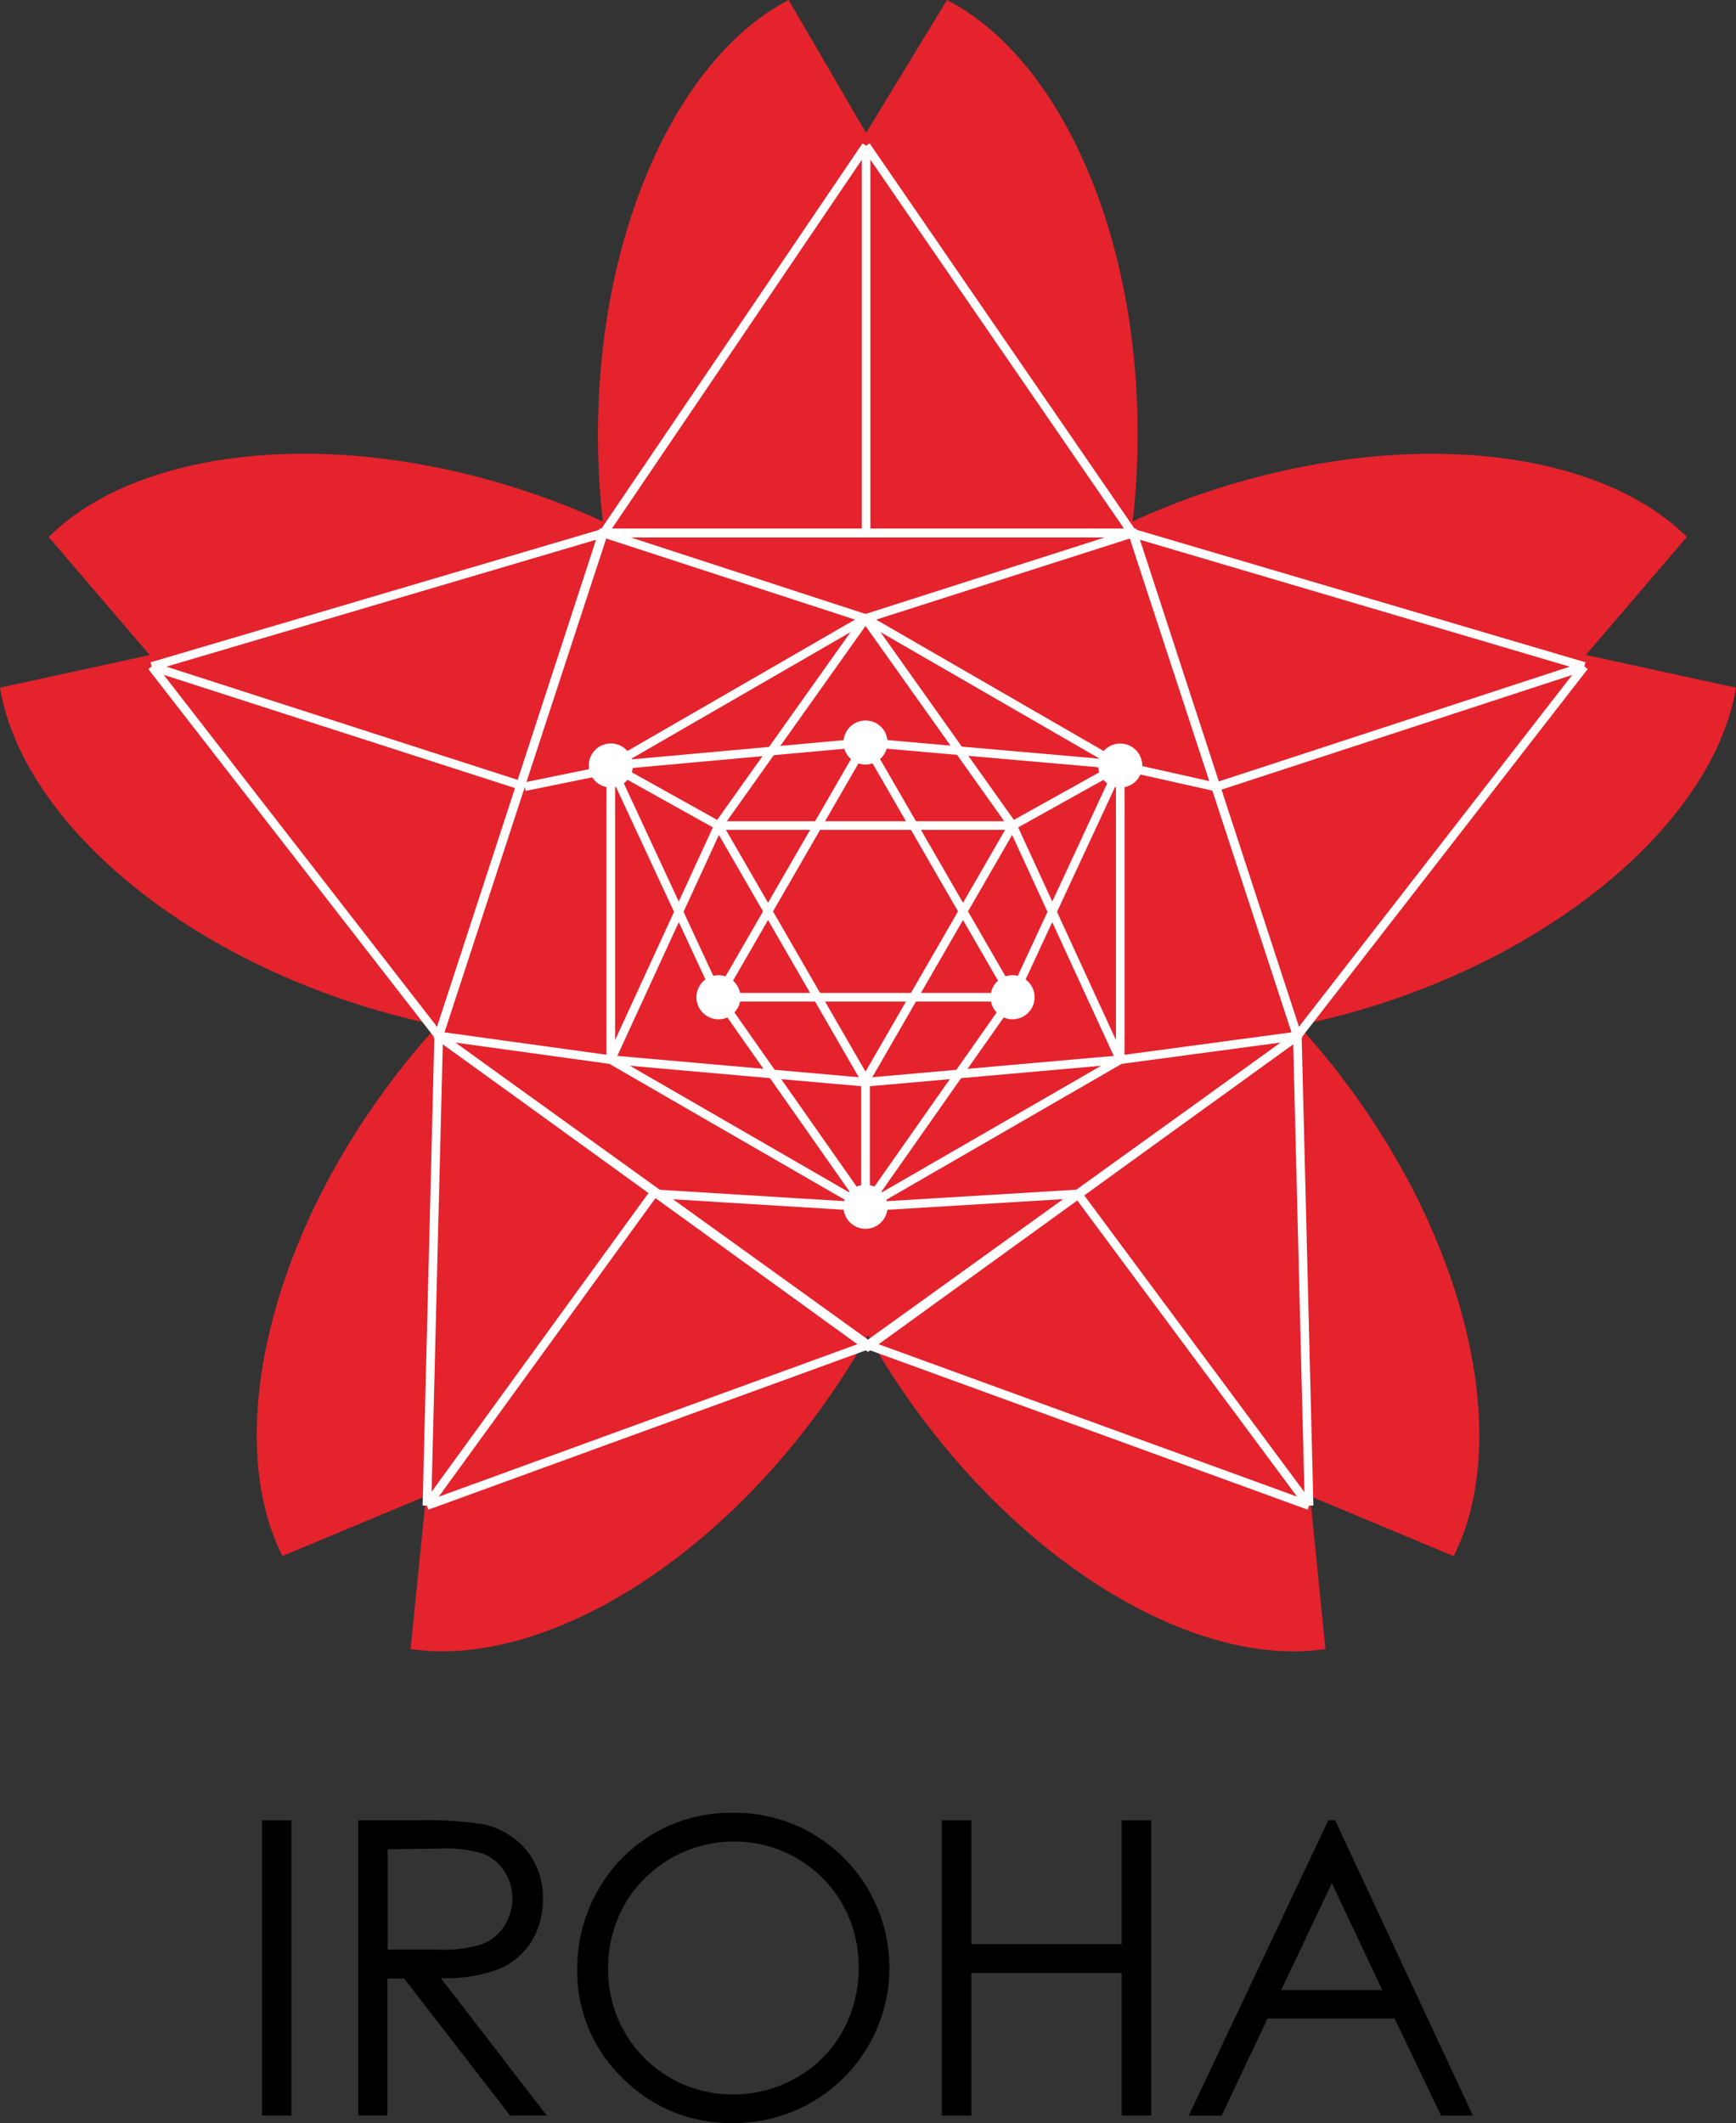 <svg xmlns="http://www.w3.org/2000/svg" viewBox="0 0 189 231.11"><rect x="0" y="0" width="189" height="231.11" fill="#333333" stroke="none"/><defs><style>.cls-1,.cls-3{fill:#e4232d;}.cls-2,.cls-4{fill:none;}.cls-2,.cls-3,.cls-4,.cls-5{stroke:#fff;stroke-miterlimit:10;}.cls-2,.cls-3,.cls-5{stroke-width:0.94px;}.cls-4{stroke-width:0.95px;}.cls-5{fill:#fff;}</style></defs><title>アセット 6</title><g id="レイヤー_2" data-name="レイヤー 2"><g id="Layer_1" data-name="Layer 1"><path d="M28.52,198.16h3.21V230.3H28.52Z"/><path d="M39,198.16h6.4a38.8,38.8,0,0,1,7.26.44,8.28,8.28,0,0,1,4.65,2.81,8,8,0,0,1,1.79,5.31,8.58,8.58,0,0,1-1.23,4.62,7.7,7.7,0,0,1-3.53,3,16.21,16.21,0,0,1-6.34,1L59.53,230.3h-4L44,215.38H42.18V230.3H39Zm3.21,3.15v10.93l5.54,0a13.77,13.77,0,0,0,4.76-.61,5,5,0,0,0,2.41-2,5.44,5.44,0,0,0,.86-3,5.21,5.21,0,0,0-.88-2.94,4.88,4.88,0,0,0-2.3-1.89,14,14,0,0,0-4.73-.57Z"/><path d="M79.62,197.35a16.68,16.68,0,0,1,12.22,4.87,16.9,16.9,0,0,1-12,28.89,16.45,16.45,0,0,1-12.07-4.9,16.09,16.09,0,0,1-4.92-11.84,17.13,17.13,0,0,1,2.24-8.59,16.56,16.56,0,0,1,14.49-8.44Zm.14,3.12A13.73,13.73,0,0,0,68,207.34a13.93,13.93,0,0,0-1.79,7A13.52,13.52,0,0,0,79.77,228a13.75,13.75,0,0,0,6.93-1.82,13,13,0,0,0,5-5,14,14,0,0,0,1.78-7,13.61,13.61,0,0,0-1.78-6.92,13.32,13.32,0,0,0-5-5A13.59,13.59,0,0,0,79.77,200.47Z"/><path d="M102.54,198.16h3.21v13.48h16.37V198.16h3.21V230.3h-3.21V214.79H105.75V230.3h-3.21Z"/><path d="M145.36,198.16l15,32.15h-3.47l-5.06-10.58H138l-5,10.58h-3.58l15.19-32.15ZM145,205l-5.51,11.64h11Z"/><path class="cls-1" d="M189,74.86l-16.35-3.56,11-12.85c-9.61-9.54-30.25-12-51.46-5.15a82.91,82.91,0,0,0-8.87,3.45,82.94,82.94,0,0,0,.53-9.41C123.9,25,115.14,6.19,103.1,0L94.29,14.47,85.86,0C73.84,6.24,65.1,25.08,65.1,47.35a82.94,82.94,0,0,0,.53,9.41,82.91,82.91,0,0,0-8.87-3.45c-21.21-6.89-41.85-4.39-51.46,5.15l11,12.85L0,74.86c2.2,13.35,17.41,27.48,38.6,34.36a83,83,0,0,0,9.06,2.39,83,83,0,0,0-5.91,7.25c-13.11,18-17.11,38.44-11,50.53l15.63-6.53L44.7,179.51c13.38,2,31.52-8.07,44.61-26.09a82.88,82.88,0,0,0,5.19-8.08,82.88,82.88,0,0,0,5.19,8.08c13.09,18,31.23,28.12,44.61,26.09l-1.67-16.64,15.63,6.53c6.1-12.09,2.1-32.49-11-50.53a83,83,0,0,0-5.91-7.25,83,83,0,0,0,9.06-2.39C171.59,102.34,186.8,88.21,189,74.86Z"/><polygon class="cls-2" points="141.24 112.77 94.5 146.59 47.76 112.77 65.63 58.01 123.37 58.01 141.24 112.77"/><line class="cls-3" x1="123.3" y1="58.03" x2="172.48" y2="72.55"/><line class="cls-3" x1="172.48" y1="72.55" x2="141.24" y2="112.77"/><line class="cls-3" x1="141.24" y1="112.77" x2="142.52" y2="163.9"/><line class="cls-3" x1="142.52" y1="163.9" x2="94.5" y2="146.41"/><line class="cls-3" x1="94.5" y1="146.41" x2="46.48" y2="163.9"/><line class="cls-3" x1="46.48" y1="163.9" x2="47.76" y2="112.77"/><line class="cls-3" x1="47.76" y1="112.77" x2="16.52" y2="72.55"/><line class="cls-3" x1="16.52" y1="72.55" x2="65.7" y2="58.03"/><line class="cls-3" x1="65.7" y1="58.03" x2="47.76" y2="112.77"/><line class="cls-3" x1="47.76" y1="112.77" x2="94.5" y2="146.41"/><line class="cls-3" x1="94.5" y1="146.41" x2="141.24" y2="112.77"/><line class="cls-3" x1="141.24" y1="112.77" x2="123.3" y2="58.03"/><line class="cls-3" x1="123.3" y1="58.03" x2="65.7" y2="58.03"/><line class="cls-2" x1="65.7" y1="58.06" x2="94.29" y2="15.87"/><line class="cls-2" x1="123.3" y1="58.06" x2="94.29" y2="15.87"/><line class="cls-4" x1="94.23" y1="117.81" x2="121.96" y2="115.36"/><line class="cls-4" x1="66.5" y1="115.36" x2="94.23" y2="117.81"/><polygon class="cls-2" points="121.96 115.36 94.23 131.37 66.5 115.36 66.5 83.34 94.23 67.33 121.96 83.34 121.96 115.36"/><line class="cls-2" x1="121.96" y1="83.26" x2="94.23" y2="80.83"/><line class="cls-2" x1="66.5" y1="83.34" x2="94.23" y2="80.83"/><line class="cls-2" x1="121.96" y1="83.34" x2="110.24" y2="108.56"/><line class="cls-2" x1="94.23" y1="131.37" x2="110.24" y2="108.56"/><line class="cls-2" x1="66.5" y1="83.34" x2="78.22" y2="108.56"/><line class="cls-2" x1="94.23" y1="131.37" x2="78.22" y2="108.56"/><polygon class="cls-2" points="110.24 108.56 94.23 80.83 78.22 108.56 110.24 108.56"/><polygon class="cls-2" points="78.22 89.87 94.23 117.6 110.24 89.87 78.22 89.87"/><line class="cls-2" x1="66.5" y1="83.34" x2="78.22" y2="89.87"/><line class="cls-2" x1="110.24" y1="89.87" x2="121.96" y2="83.34"/><line class="cls-2" x1="94.23" y1="117.6" x2="94.23" y2="131.37"/><circle class="cls-5" cx="94.23" cy="131.37" r="1.93"/><circle class="cls-5" cx="66.5" cy="83.33" r="1.93"/><circle class="cls-5" cx="78.22" cy="108.56" r="1.93"/><circle class="cls-5" cx="110.24" cy="108.56" r="1.93"/><circle class="cls-5" cx="94.23" cy="80.83" r="1.93"/><circle class="cls-5" cx="121.96" cy="83.34" r="1.93"/><line class="cls-2" x1="121.96" y1="115.36" x2="110.24" y2="89.87"/><line class="cls-2" x1="94.23" y1="67.33" x2="110.24" y2="89.87"/><line class="cls-2" x1="66.5" y1="115.36" x2="78.22" y2="89.87"/><line class="cls-2" x1="94.23" y1="67.33" x2="78.22" y2="89.87"/><line class="cls-2" x1="117.34" y1="129.97" x2="94.23" y2="131.37"/><line class="cls-2" x1="132.36" y1="85.67" x2="121.96" y2="83.34"/><line class="cls-2" x1="66.5" y1="115.36" x2="47.76" y2="112.77"/><line class="cls-2" x1="121.96" y1="115.36" x2="141.24" y2="112.77"/><line class="cls-2" x1="65.63" y1="58.01" x2="94.23" y2="67.33"/><line class="cls-2" x1="123.37" y1="58.01" x2="94.23" y2="67.33"/><line class="cls-2" x1="46.48" y1="163.9" x2="71.13" y2="129.95"/><line class="cls-2" x1="94.23" y1="131.37" x2="71.13" y2="129.95"/><line class="cls-2" x1="142.52" y1="163.9" x2="117.34" y2="129.97"/><line class="cls-2" x1="172.48" y1="72.55" x2="132.36" y2="85.67"/><line class="cls-2" x1="94.29" y1="15.87" x2="94.29" y2="58.03"/><line class="cls-2" x1="16.52" y1="72.55" x2="57.13" y2="85.64"/><line class="cls-2" x1="57.13" y1="85.64" x2="68.43" y2="83.33"/></g></g></svg>